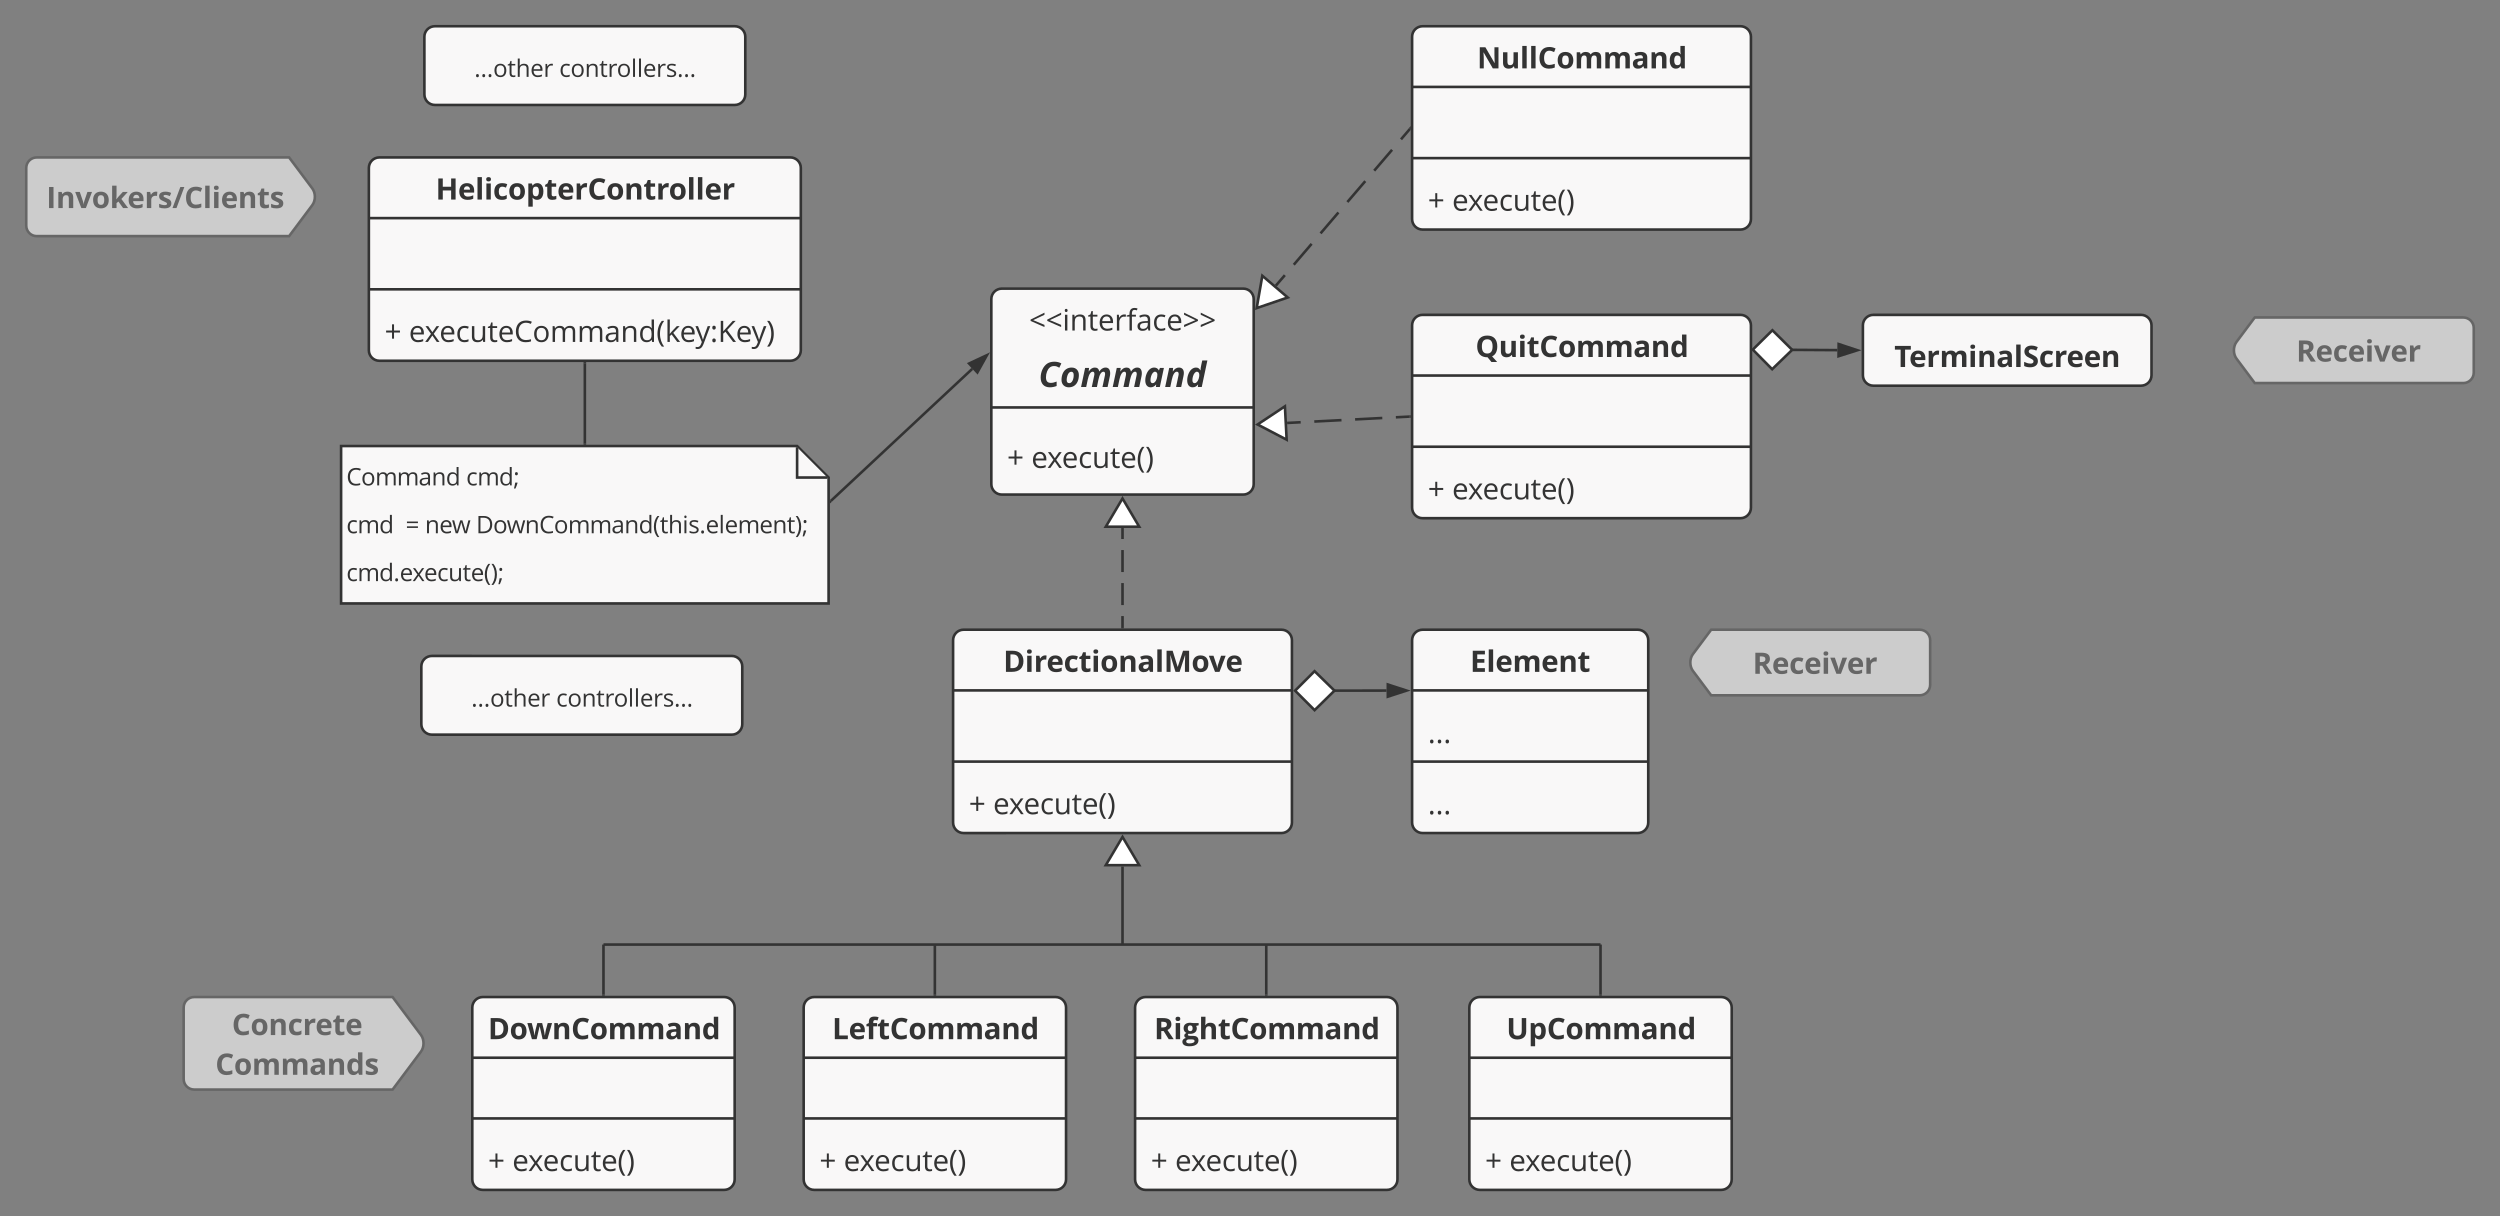 <svg xmlns="http://www.w3.org/2000/svg" xmlns:xlink="http://www.w3.org/1999/xlink" xmlns:lucid="lucid" width="1905.64" height="927"><rect width="100%" height="100%" fill="#808080" stroke="none"/><g transform="translate(20 -180)" lucid:page-tab-id="0_0"><path d="M120 948c0-4.42 3.58-8 8-8h151.25l21.6 28.86c2.64 3.54 2.64 9.27 0 12.8l-21.6 28.87H128c-4.42 0-8-3.6-8-8z" stroke="#666" stroke-width="2" fill="#ccc"/><use xlink:href="#a" transform="matrix(1,0,-0,1,120.001,940) translate(36.75 28.99)"/><use xlink:href="#b" transform="matrix(1,0,-0,1,120.001,940) translate(24.152 59.252)"/><path d="M735.64 408c0-4.42 3.58-8 8-8h184c4.42 0 8 3.58 8 8v141c0 4.42-3.58 8-8 8h-184c-4.42 0-8-3.58-8-8z" stroke="#333" stroke-width="2" fill="#f9f8f8"/><path d="M735.64 490.58h200" stroke="#333" stroke-width="2" fill="none"/><use xlink:href="#c" transform="matrix(1,0,0,1,743.64,408) translate(20.798 23.963)"/><use xlink:href="#d" transform="matrix(1,0,0,1,743.64,408) translate(28.016 66.976)"/><use xlink:href="#e" transform="matrix(1,0,0,1,747.64,498.578) translate(0 38.121)"/><use xlink:href="#f" transform="matrix(1,0,0,1,747.64,498.578) translate(18.479 38.121)"/><path d="M706.5 668c0-4.42 3.58-8 8-8h242.28c4.42 0 8 3.58 8 8v139c0 4.42-3.58 8-8 8H714.5c-4.42 0-8-3.58-8-8z" stroke="#333" stroke-width="2" fill="#f9f8f8"/><path d="M706.5 706.26h258.28M706.5 760.53h258.28" stroke="#333" stroke-width="2" fill="none"/><use xlink:href="#g" transform="matrix(1,0,0,1,714.498,668) translate(30.267 24.121)"/><use xlink:href="#e" transform="matrix(1,0,0,1,718.498,768.525) translate(0 32.121)"/><use xlink:href="#f" transform="matrix(1,0,0,1,718.498,768.525) translate(18.479 32.121)"/><path d="M835.64 658v-8.4m0-8.38v-16.78m0-8.4v-16.78m0-8.4v-8.38" stroke="#333" stroke-width="2" fill="none"/><path d="M836.64 659h-2v-1.03h2z" fill="#333"/><path d="M835.64 559.96l12.73 21.52H822.9z" stroke="#333" stroke-width="2" fill="#fff"/><path d="M835.64 899v-58.52M835.64 898.97V900" stroke="#333" stroke-width="2" fill="none"/><path d="M835.64 817.96l12.73 21.52H822.9z" stroke="#333" stroke-width="2" fill="#fff"/><path d="M441 900h758M441.03 900H440M1198.97 900h1.03" stroke="#333" stroke-width="2" fill="none"/><path d="M1100 948c0-4.42 3.58-8 8-8h184c4.42 0 8 3.58 8 8v131c0 4.42-3.58 8-8 8h-184c-4.42 0-8-3.58-8-8z" stroke="#333" stroke-width="2" fill="#f9f8f8"/><path d="M1100 986.26h200m-200 46.27h200" stroke="#333" stroke-width="2" fill="none"/><use xlink:href="#h" transform="matrix(1,0,0,1,1107.997,948) translate(20.245 24.121)"/><use xlink:href="#e" transform="matrix(1,0,0,1,1111.997,1040.525) translate(0 32.121)"/><use xlink:href="#f" transform="matrix(1,0,0,1,1111.997,1040.525) translate(18.479 32.121)"/><path d="M340 948c0-4.42 3.58-8 8-8h184c4.42 0 8 3.58 8 8v131c0 4.42-3.58 8-8 8H348c-4.42 0-8-3.58-8-8z" stroke="#333" stroke-width="2" fill="#f9f8f8"/><path d="M340 986.26h200m-200 46.27h200" stroke="#333" stroke-width="2" fill="none"/><use xlink:href="#i" transform="matrix(1,0,0,1,348,948) translate(3.98 24.121)"/><use xlink:href="#e" transform="matrix(1,0,0,1,352,1040.525) translate(0 32.121)"/><use xlink:href="#f" transform="matrix(1,0,0,1,352,1040.525) translate(18.479 32.121)"/><path d="M845.22 948c0-4.42 3.58-8 8-8h184c4.42 0 8 3.58 8 8v131c0 4.42-3.58 8-8 8h-184c-4.42 0-8-3.58-8-8z" stroke="#333" stroke-width="2" fill="#f9f8f8"/><path d="M845.22 986.26h200m-200 46.27h200" stroke="#333" stroke-width="2" fill="none"/><use xlink:href="#j" transform="matrix(1,0,0,1,853.215,948) translate(6.546 24.121)"/><use xlink:href="#e" transform="matrix(1,0,0,1,857.215,1040.525) translate(0 32.121)"/><use xlink:href="#f" transform="matrix(1,0,0,1,857.215,1040.525) translate(18.479 32.121)"/><path d="M592.6 948c0-4.42 3.6-8 8-8h184c4.43 0 8 3.58 8 8v131c0 4.42-3.57 8-8 8h-184c-4.4 0-8-3.58-8-8z" stroke="#333" stroke-width="2" fill="#f9f8f8"/><path d="M592.6 986.26h200m-200 46.27h200" stroke="#333" stroke-width="2" fill="none"/><use xlink:href="#k" transform="matrix(1,0,0,1,600.608,948) translate(13.708 24.121)"/><use xlink:href="#e" transform="matrix(1,0,0,1,604.608,1040.525) translate(0 32.121)"/><use xlink:href="#f" transform="matrix(1,0,0,1,604.608,1040.525) translate(18.479 32.121)"/><path d="M440 901v37M440 901.03V900" stroke="#333" stroke-width="2" fill="none"/><path d="M441 939h-2v-1.03h2z" fill="#333"/><path d="M1200 901v37M1200 901.03V900" stroke="#333" stroke-width="2" fill="none"/><path d="M1201 937.97V939h-2v-1.03z" fill="#333"/><path d="M692.6 938v-37" stroke="#333" stroke-width="2" fill="none"/><path d="M693.6 939h-2v-1.03h2z" fill="#333"/><path d="M692.6 901.03V900M945.22 938v-37" stroke="#333" stroke-width="2" fill="none"/><path d="M946.22 937.97V939h-2v-1.03z" fill="#333"/><path d="M945.22 901.03V900M996.53 706.45l40.34-.05" stroke="#333" stroke-width="2" fill="none"/><path d="M967.2 706.48l14.83-14.86 15.17 14.83-15.14 14.87z" stroke="#333" stroke-width="2" fill="#fff"/><path d="M1052.14 706.4l-14.26 4.64v-9.27z" stroke="#333" stroke-width="2" fill="#333"/><path d="M1056.38 668c0-4.42 3.58-8 8-8h164c4.4 0 8 3.58 8 8v139c0 4.42-3.6 8-8 8h-164c-4.42 0-8-3.58-8-8z" stroke="#333" stroke-width="2" fill="#f9f8f8"/><path d="M1056.38 706.26h180m-180 54.27h180" stroke="#333" stroke-width="2" fill="none"/><use xlink:href="#l" transform="matrix(1,0,0,1,1064.376,668) translate(36.221 24.121)"/><use xlink:href="#m" transform="matrix(1,0,0,1,1068.376,714.263) translate(0 32.121)"/><use xlink:href="#n" transform="matrix(1,0,0,1,1068.376,768.525) translate(0 32.121)"/><path d="M1451.28 702c0 4.42-3.58 8-8 8h-158.93l-13.92-18.6c-2.64-3.53-2.64-9.27 0-12.8l13.92-18.6h158.93c4.42 0 8 3.58 8 8z" stroke="#666" stroke-width="2" fill="#ccc"/><use xlink:href="#o" transform="matrix(1,-2.4492935982947064e-16,2.4492935982947064e-16,1,1274.995,660) translate(41.001 33.621)"/><path d="M261.16 308c0-4.42 3.6-8 8-8h313.27c4.42 0 8 3.58 8 8v139c0 4.42-3.58 8-8 8H269.16c-4.4 0-8-3.58-8-8z" stroke="#333" stroke-width="2" fill="#f9f8f8"/><path d="M261.16 346.26h329.27m-329.27 54.27h329.27" stroke="#333" stroke-width="2" fill="none"/><use xlink:href="#p" transform="matrix(1,0,0,1,269.164,308) translate(42.916 24.121)"/><use xlink:href="#q" transform="matrix(1,0,0,1,273.164,408.525) translate(0 32.121)"/><use xlink:href="#r" transform="matrix(1,0,0,1,273.164,408.525) translate(18.479 32.121)"/><path d="M0 308c0-4.42 3.58-8 8-8h192.37l17.66 23.6c2.64 3.53 2.64 9.27 0 12.8L200.37 360H8c-4.42 0-8-3.58-8-8z" stroke="#666" stroke-width="2" fill="#ccc"/><use xlink:href="#s" transform="matrix(1,0,0,1,0,300) translate(15.353 38.621)"/><path d="M240 520h347.6l24 24v96H240z" stroke="#333" stroke-width="2" fill="#f9f8f8"/><path d="M587.6 520.95V544h23.04" stroke="#333" stroke-width="2" fill="#f9f8f8"/><use xlink:href="#t" transform="matrix(1,0,0,1,244,524) translate(0 26.002)"/><use xlink:href="#u" transform="matrix(1,0,0,1,244,524) translate(91.337 26.002)"/><use xlink:href="#v" transform="matrix(1,0,0,1,244,524) translate(0 62.475)"/><use xlink:href="#w" transform="matrix(1,0,0,1,244,524) translate(45.13 62.475)"/><use xlink:href="#x" transform="matrix(1,0,0,1,244,524) translate(59.913 62.475)"/><use xlink:href="#y" transform="matrix(1,0,0,1,244,524) translate(98.889 62.475)"/><use xlink:href="#z" transform="matrix(1,0,0,1,244,524) translate(0 98.948)"/><path d="M425.8 457v61" stroke="#333" stroke-width="2" fill="none"/><path d="M426.8 457.03h-2V456h2zM426.8 519h-2v-1.03h2z" fill="#333"/><path d="M613.32 561.82l107.8-100.66" stroke="#333" stroke-width="2" fill="none"/><path d="M614.02 562.53l-1.43 1.34v-2.74l.06-.06z" fill="#333"/><path d="M732.28 450.74L725 463.86l-6.3-6.77z" stroke="#333" stroke-width="2" fill="#333"/><path d="M303.48 208c0-4.42 3.58-8 8-8H540.1c4.43 0 8 3.58 8 8v44c0 4.42-3.57 8-8 8H311.5c-4.42 0-8-3.58-8-8z" stroke="#333" stroke-width="2" fill="#f9f8f8"/><use xlink:href="#A" transform="matrix(1,0,0,1,308.48,205) translate(33.011 33.614)"/><use xlink:href="#B" transform="matrix(1,0,0,1,308.48,205) translate(97.777 33.614)"/><path d="M301.16 688c0-4.42 3.6-8 8-8H537.8c4.4 0 8 3.58 8 8v44c0 4.42-3.6 8-8 8H309.16c-4.4 0-8-3.58-8-8z" stroke="#333" stroke-width="2" fill="#f9f8f8"/><use xlink:href="#A" transform="matrix(1,0,0,1,306.164,685) translate(33.011 33.614)"/><use xlink:href="#B" transform="matrix(1,0,0,1,306.164,685) translate(97.777 33.614)"/><path d="M1054.73 278.26l-6.82 7.96m-6.8 7.97l-13.62 15.92m-6.8 7.96L1007.04 334m-6.82 7.97L986.6 357.9m-6.8 7.97l-13.62 15.92m-6.8 7.96l-6.83 7.96" stroke="#333" stroke-width="2" fill="none"/><path d="M1055.38 278.85l-1.43-1.22 1.43-1.67z" fill="#333"/><path d="M937.92 414.84l4.3-24.63 19.36 16.55z" stroke="#333" stroke-width="2" fill="#fff"/><path d="M1054.38 497.55l-10.37.54m-10.35.53l-20.73 1.08m-10.37.55l-20.73 1.07m-10.36.54l-10.37.54" stroke="#333" stroke-width="2" fill="none"/><path d="M1055.38 498.5l-.98.05-.1-2 1.08-.05z" fill="#333"/><path d="M938.6 503.57l20.83-13.83 1.32 25.42z" stroke="#333" stroke-width="2" fill="#fff"/><path d="M1056.38 208c0-4.42 3.58-8 8-8h242.28c4.42 0 8 3.58 8 8v139c0 4.42-3.58 8-8 8h-242.28c-4.42 0-8-3.58-8-8z" stroke="#333" stroke-width="2" fill="#f9f8f8"/><path d="M1056.38 246.26h258.28m-258.28 54.27h258.28" stroke="#333" stroke-width="2" fill="none"/><g><use xlink:href="#C" transform="matrix(1,0,0,1,1064.376,208) translate(41.558 24.121)"/></g><g><use xlink:href="#q" transform="matrix(1,0,0,1,1068.376,308.525) translate(0 32.121)"/><use xlink:href="#D" transform="matrix(1,0,0,1,1068.376,308.525) translate(18.479 32.121)"/></g><path d="M1056.38 428c0-4.42 3.58-8 8-8h242.28c4.42 0 8 3.58 8 8v139c0 4.42-3.58 8-8 8h-242.28c-4.42 0-8-3.58-8-8z" stroke="#333" stroke-width="2" fill="#f9f8f8"/><path d="M1056.38 466.26h258.28m-258.28 54.27h258.28" stroke="#333" stroke-width="2" fill="none"/><g><use xlink:href="#E" transform="matrix(1,0,0,1,1064.376,428) translate(40.315 24.121)"/></g><g><use xlink:href="#q" transform="matrix(1,0,0,1,1068.376,528.525) translate(0 32.121)"/><use xlink:href="#D" transform="matrix(1,0,0,1,1068.376,528.525) translate(18.479 32.121)"/></g><path d="M1345.4 446.67l35.1.22" stroke="#333" stroke-width="2" fill="none"/><path d="M1316.08 446.5l14.94-14.76 15.06 14.94-15.25 14.75z" stroke="#333" stroke-width="2" fill="#fff"/><path d="M1395.76 446.98l-14.3 4.55.07-9.27z" stroke="#333" stroke-width="2" fill="#333"/><g><path d="M1865.64 464c0 4.42-3.58 8-8 8H1698.7l-13.9-18.6c-2.65-3.53-2.65-9.27 0-12.8l13.9-18.6h158.94c4.42 0 8 3.58 8 8z" stroke="#666" stroke-width="2" fill="#ccc"/></g><g><use xlink:href="#o" transform="matrix(1,-2.4492935982947064e-16,2.4492935982947064e-16,1,1689.355,422) translate(41.001 33.621)"/></g><path d="M1400 428c0-4.42 3.58-8 8-8h204c4.42 0 8 3.58 8 8v38c0 4.42-3.58 8-8 8h-204c-4.42 0-8-3.58-8-8z" stroke="#333" stroke-width="2" fill="#f9f8f8"/><g><use xlink:href="#F" transform="matrix(1,0,0,1,1408,428) translate(15.938 31.752)"/></g><defs><path fill="#666" d="M1133-1128c-95-42-202-97-328-97-258 0-367 218-367 498 0 326 122 489 367 489 103 0 227-26 373-77v260C1058-5 924 20 776 20c-443 0-662-290-657-749 5-455 236-754 686-754 142 0 285 34 428 103" id="G"/><path fill="#666" d="M633-893c-183 0-230 133-230 332s48 336 232 336c183 0 229-137 229-336s-47-332-231-332zm4-246c347 5 535 225 539 578S978 25 631 20C283 15 96-208 92-561c-4-355 196-583 545-578" id="H"/><path fill="#666" d="M795-1139c261-1 398 148 397 410V0H887v-653c-1-148-42-242-180-242-202 0-242 139-242 369V0H160v-1118h233l41 143h17c62-102 185-163 344-164" id="I"/><path fill="#666" d="M954-63C853 0 774 20 614 20 266 20 92-171 92-553c0-369 188-586 549-586 129 0 245 25 348 76l-90 236c-84-31-156-66-258-66-159 0-238 113-238 338 0 219 79 328 238 328 137 0 223-38 313-97v261" id="J"/><path fill="#666" d="M451-930c71-134 228-244 436-200l-23 286c-220-45-399 61-399 275V0H160v-1118h231l45 188h15" id="K"/><path fill="#666" d="M836-686c0-141-77-236-213-236-140 0-206 98-215 236h428zm223 627C946-4 838 19 666 20 308 22 92-191 92-551c0-356 187-588 529-588 314 0 504 195 501 508v148H401c5 169 104 277 279 276 158-2 261-33 379-88v236" id="L"/><path fill="#666" d="M498-350c-2 85 52 126 133 127 53 0 117-12 192-35v227C747 3 654 20 543 20c-247 0-350-124-350-370v-539H47v-129l168-102 88-236h195v238h313v229H498v539" id="M"/><g id="a"><use transform="matrix(0.011,0,0,0.011,0,0)" xlink:href="#G"/><use transform="matrix(0.011,0,0,0.011,14.16,0)" xlink:href="#H"/><use transform="matrix(0.011,0,0,0.011,27.919,0)" xlink:href="#I"/><use transform="matrix(0.011,0,0,0.011,42.524,0)" xlink:href="#J"/><use transform="matrix(0.011,0,0,0.011,53.95,0)" xlink:href="#K"/><use transform="matrix(0.011,0,0,0.011,63.596,0)" xlink:href="#L"/><use transform="matrix(0.011,0,0,0.011,76.725,0)" xlink:href="#M"/><use transform="matrix(0.011,0,0,0.011,86.372,0)" xlink:href="#L"/></g><path fill="#666" d="M1384-895c-176 0-222 133-223 334V0H856v-653c-1-144-37-242-168-242-78 0-135 29-170 86s-53 152-53 283V0H160v-1118h233l41 143h17c56-98 174-164 325-164 167 0 281 55 340 164h27c55-99 179-165 330-164 265 2 385 133 385 410V0h-306v-653c-1-144-37-242-168-242" id="N"/><path fill="#666" d="M618-1141c286 0 465 117 465 396V0H870l-59-152h-8C704-33 632 18 432 20 216 22 86-113 86-334c0-119 44-202 124-262 109-82 356-99 570-100 11-142-39-219-174-219-89 0-194 27-315 81l-101-206c129-67 271-101 428-101zm-71 938c137 0 235-88 233-223v-92c-190 3-382 4-381 186 0 86 49 129 148 129" id="O"/><path fill="#666" d="M92-557c0-327 132-582 430-582 141 0 248 55 322 164h10c-38-188-18-371-23-581h306V0H903l-59-145h-13C762-35 656 20 514 20 222 20 92-237 92-557zm309 4c0 190 54 330 220 330 191 0 231-123 231-332 0-214-44-336-236-336-161 0-215 151-215 338" id="P"/><path fill="#666" d="M836-831c-99-39-182-77-306-82-139-6-173 83-92 144 51 39 327 139 383 188 71 62 119 126 119 249C940-74 747 21 463 20 305 20 202 0 94-45v-252c93 45 253 94 379 94 111 0 166-32 166-96 0-68-41-76-98-109-79-46-276-119-333-167-74-61-116-125-116-252 0-368 555-367 836-224" id="Q"/><g id="b"><use transform="matrix(0.011,0,0,0.011,0,0)" xlink:href="#G"/><use transform="matrix(0.011,0,0,0.011,14.16,0)" xlink:href="#H"/><use transform="matrix(0.011,0,0,0.011,27.919,0)" xlink:href="#N"/><use transform="matrix(0.011,0,0,0.011,49.74,0)" xlink:href="#N"/><use transform="matrix(0.011,0,0,0.011,71.56,0)" xlink:href="#O"/><use transform="matrix(0.011,0,0,0.011,84.983,0)" xlink:href="#I"/><use transform="matrix(0.011,0,0,0.011,99.588,0)" xlink:href="#P"/><use transform="matrix(0.011,0,0,0.011,113.65,0)" xlink:href="#Q"/></g><path fill="#333" d="M1065-242L104-664v-98l961-479v149L283-721l782 328v151" id="R"/><path fill="#333" d="M342 0H176v-1096h166V0zm-82-1282c-61 0-98-43-98-111 0-69 36-110 98-110 59 0 98 43 98 110s-39 111-98 111" id="S"/><path fill="#333" d="M694-1116c270 0 399 125 398 401V0H926v-709c-1-177-76-266-252-266-250 0-332 133-332 400V0H176v-1096h135l27 150h8c62-101 190-170 348-170" id="T"/><path fill="#333" d="M354-322c-2 123 60 204 176 205 51 1 114-10 150-20v127C647 7 557 20 506 20 294 20 188-92 188-315v-652H31v-80l157-69 70-234h96v254h318v129H354v645" id="U"/><path fill="#333" d="M995-51C878-2 799 19 639 20c-329 2-524-221-524-559 0-326 172-577 481-577 278 0 451 210 446 493v105H287c4 242 121 392 358 393 118 0 235-25 350-74v148zM864-653c2-195-85-324-270-324-190 0-288 139-303 324h573" id="V"/><path fill="#333" d="M340-893c80-153 237-262 467-211l-23 154c-45-10-85-15-120-15-184-3-322 182-322 377V0H176v-1096h137l19 203h8" id="W"/><path fill="#333" d="M575-1430c-169 0-190 146-184 334h279v129H391V0H225v-967H29v-75l196-60c-15-299 97-465 353-465 58 0 126 12 204 35l-43 133c-64-21-119-31-164-31" id="X"/><path fill="#333" d="M588-1114c260 0 384 106 385 366V0H850l-33-156h-8C708-34 639 17 442 20 231 23 94-94 94-303c0-221 177-337 531-348l186-6c11-203-40-320-233-320-91 0-195 28-310 84l-51-127c97-53 229-94 371-94zM268-301c-1 123 81 184 207 184 203 0 334-120 332-323v-99c-257 14-539-7-539 238" id="Y"/><path fill="#333" d="M287-543c-1 247 91 418 323 418 91 0 185-20 281-59v147C818 1 725 20 614 20c-329 0-499-221-499-561 0-349 172-575 510-575 96 0 221 26 282 57l-51 141c-61-25-157-50-235-51-223 0-334 142-334 426" id="Z"/><path fill="#333" d="M104-393l783-326-783-373v-149l961 479v98L104-242v-151" id="aa"/><g id="c"><use transform="matrix(0.011,0,0,0.011,0,0)" xlink:href="#R"/><use transform="matrix(0.011,0,0,0.011,12.706,0)" xlink:href="#R"/><use transform="matrix(0.011,0,0,0.011,25.412,0)" xlink:href="#S"/><use transform="matrix(0.011,0,0,0.011,31.033,0)" xlink:href="#T"/><use transform="matrix(0.011,0,0,0.011,44.672,0)" xlink:href="#U"/><use transform="matrix(0.011,0,0,0.011,52.517,0)" xlink:href="#V"/><use transform="matrix(0.011,0,0,0.011,64.985,0)" xlink:href="#W"/><use transform="matrix(0.011,0,0,0.011,74.056,0)" xlink:href="#X"/><use transform="matrix(0.011,0,0,0.011,81.586,0)" xlink:href="#Y"/><use transform="matrix(0.011,0,0,0.011,93.945,0)" xlink:href="#Z"/><use transform="matrix(0.011,0,0,0.011,104.525,0)" xlink:href="#V"/><use transform="matrix(0.011,0,0,0.011,116.992,0)" xlink:href="#aa"/><use transform="matrix(0.011,0,0,0.011,129.698,0)" xlink:href="#aa"/></g><path fill="#333" d="M1217-1130c-117-62-172-97-312-97-215 0-336 143-407 319-43 105-64 218-64 339 1 215 78 328 287 329 97 0 210-26 338-77v260C926-6 793 20 659 20c-345 1-536-220-536-573 0-355 166-672 382-817 223-150 607-147 830-10" id="ab"/><path fill="#333" d="M805-696c0-131-48-197-143-197-50 0-94 21-134 61-78 78-135 263-135 422 0 123 50 185 150 185 127 0 193-116 229-233 22-73 33-152 33-238zm-121-443c263 0 424 175 424 443 0 284-101 512-274 626-89 59-194 90-316 90C262 20 90-154 90-410c0-288 103-522 278-638 90-60 195-91 316-91" id="ac"/><path fill="#333" d="M1470-1139c255-9 308 252 256 502L1593 0h-301l138-653c29-101 29-242-82-242-61 0-116 37-166 112-119 179-154 531-215 783H666l137-653c29-101 29-242-82-242-61 0-117 38-167 114C435-599 401-252 338 0H37l237-1118h230l-21 207h6c97-152 216-228 355-228 146 0 233 76 262 228h6c76-122 186-222 358-228" id="ad"/><path fill="#333" d="M608-1139c139 1 230 65 277 164h8l57-143h232L944 0H715l14-145h-4C636-35 529 20 406 20 192 20 90-154 90-385c0-266 113-534 261-655 79-65 164-99 257-99zM395-399c-1 104 35 176 129 176 46 0 90-22 133-67 87-92 142-257 142-441 0-88-54-165-140-164-45 0-87 25-129 72-76 86-135 265-135 424" id="ae"/><path fill="#333" d="M844-1139c190 0 291 125 289 322 0 49-8 109-23 180L977 0H676l137-653c30-107 28-242-92-242-61 0-117 38-167 114C435-599 401-252 338 0H37l237-1118h230l-21 207h6c97-152 216-228 355-228" id="af"/><path fill="#333" d="M725-145C643-47 561 20 406 20 192 20 90-155 90-387c0-265 113-532 260-653 79-65 164-99 258-99 139 0 192 63 254 164h8c11-222 67-386 103-581h301L944 0H715l14-145h-4zm36-329c47-141 85-417-102-421-45 0-87 25-129 72-76 86-135 265-135 424 0 117 46 176 137 176 44 0 86-23 128-69s76-106 101-182" id="ag"/><g id="d"><use transform="matrix(0.013,0,0,0.013,0,0)" xlink:href="#ab"/><use transform="matrix(0.013,0,0,0.013,16.315,0)" xlink:href="#ac"/><use transform="matrix(0.013,0,0,0.013,31.914,0)" xlink:href="#ad"/><use transform="matrix(0.013,0,0,0.013,56.042,0)" xlink:href="#ad"/><use transform="matrix(0.013,0,0,0.013,80.169,0)" xlink:href="#ae"/><use transform="matrix(0.013,0,0,0.013,96.016,0)" xlink:href="#af"/><use transform="matrix(0.013,0,0,0.013,112.122,0)" xlink:href="#ag"/></g><path fill="#333" d="M653-791h412v138H653v426H514v-426H104v-138h410v-428h139v428" id="ah"/><use transform="matrix(0.011,0,0,0.011,0,0)" xlink:href="#ah" id="e"/><path fill="#333" d="M440-561L59-1096h189l289 420 288-420h187L631-561 1032 0H844L537-444 227 0H39" id="ai"/><path fill="#333" d="M563 20c-271 0-399-123-399-399v-717h168v711c1 177 76 266 252 266 250 0 331-135 331-401v-576h166V0H944l-24-147h-9C848-44 724 20 563 20" id="aj"/><path fill="#333" d="M383 324C201 116 82-188 82-561c0-378 120-688 301-901h162c-172 227-289 529-289 899 0 361 122 665 287 887H383" id="ak"/><path fill="#333" d="M223-1462c182 213 301 524 301 901 0 373-119 679-301 885H63c166-222 287-526 287-887 0-369-117-672-289-899h162" id="al"/><g id="f"><use transform="matrix(0.011,0,0,0.011,0,0)" xlink:href="#V"/><use transform="matrix(0.011,0,0,0.011,12.023,0)" xlink:href="#ai"/><use transform="matrix(0.011,0,0,0.011,23.22,0)" xlink:href="#V"/><use transform="matrix(0.011,0,0,0.011,35.688,0)" xlink:href="#Z"/><use transform="matrix(0.011,0,0,0.011,46.267,0)" xlink:href="#aj"/><use transform="matrix(0.011,0,0,0.011,59.907,0)" xlink:href="#U"/><use transform="matrix(0.011,0,0,0.011,67.752,0)" xlink:href="#V"/><use transform="matrix(0.011,0,0,0.011,80.219,0)" xlink:href="#ak"/><use transform="matrix(0.011,0,0,0.011,86.795,0)" xlink:href="#al"/></g><path fill="#333" d="M643-1462c464-5 754 260 754 717 0 491-297 749-799 745H184v-1462h459zm432 725c0-314-139-471-416-471H494v952h133c299 0 448-160 448-481" id="am"/><path fill="#333" d="M479-1407c-1 99-61 150-166 150-111 0-166-50-166-150 0-99 55-149 166-149s166 50 166 149zM465 0H160v-1118h305V0" id="an"/><path fill="#333" d="M451-930c71-134 228-244 436-200l-23 286c-220-45-399 61-399 275V0H160v-1118h231l45 188h15" id="ao"/><path fill="#333" d="M836-686c0-141-77-236-213-236-140 0-206 98-215 236h428zm223 627C946-4 838 19 666 20 308 22 92-191 92-551c0-356 187-588 529-588 314 0 504 195 501 508v148H401c5 169 104 277 279 276 158-2 261-33 379-88v236" id="ap"/><path fill="#333" d="M954-63C853 0 774 20 614 20 266 20 92-171 92-553c0-369 188-586 549-586 129 0 245 25 348 76l-90 236c-84-31-156-66-258-66-159 0-238 113-238 338 0 219 79 328 238 328 137 0 223-38 313-97v261" id="aq"/><path fill="#333" d="M498-350c-2 85 52 126 133 127 53 0 117-12 192-35v227C747 3 654 20 543 20c-247 0-350-124-350-370v-539H47v-129l168-102 88-236h195v238h313v229H498v539" id="ar"/><path fill="#333" d="M633-893c-183 0-230 133-230 332s48 336 232 336c183 0 229-137 229-336s-47-332-231-332zm4-246c347 5 535 225 539 578S978 25 631 20C283 15 96-208 92-561c-4-355 196-583 545-578" id="as"/><path fill="#333" d="M795-1139c261-1 398 148 397 410V0H887v-653c-1-148-42-242-180-242-202 0-242 139-242 369V0H160v-1118h233l41 143h17c62-102 185-163 344-164" id="at"/><path fill="#333" d="M618-1141c286 0 465 117 465 396V0H870l-59-152h-8C704-33 632 18 432 20 216 22 86-113 86-334c0-119 44-202 124-262 109-82 356-99 570-100 11-142-39-219-174-219-89 0-194 27-315 81l-101-206c129-67 271-101 428-101zm-71 938c137 0 235-88 233-223v-92c-190 3-382 4-381 186 0 86 49 129 148 129" id="au"/><path fill="#333" d="M465 0H160v-1556h305V0" id="av"/><path fill="#333" d="M1458 0c3-430-10-709 15-1145h-9L1087 0H803L451-1147h-9c31 483 15 690 19 1147H184v-1462h422L952-344h6l367-1118h422V0h-289" id="aw"/><path fill="#333" d="M426 0L0-1118h319l216 637c24 81 39 157 45 229h6c3-64 15-141 45-229l215-637h319L739 0H426" id="ax"/><g id="g"><use transform="matrix(0.011,0,0,0.011,0,0)" xlink:href="#am"/><use transform="matrix(0.011,0,0,0.011,16.45,0)" xlink:href="#an"/><use transform="matrix(0.011,0,0,0.011,23.231,0)" xlink:href="#ao"/><use transform="matrix(0.011,0,0,0.011,32.878,0)" xlink:href="#ap"/><use transform="matrix(0.011,0,0,0.011,46.007,0)" xlink:href="#aq"/><use transform="matrix(0.011,0,0,0.011,57.433,0)" xlink:href="#ar"/><use transform="matrix(0.011,0,0,0.011,67.079,0)" xlink:href="#an"/><use transform="matrix(0.011,0,0,0.011,73.861,0)" xlink:href="#as"/><use transform="matrix(0.011,0,0,0.011,87.619,0)" xlink:href="#at"/><use transform="matrix(0.011,0,0,0.011,102.224,0)" xlink:href="#au"/><use transform="matrix(0.011,0,0,0.011,115.647,0)" xlink:href="#av"/><use transform="matrix(0.011,0,0,0.011,122.428,0)" xlink:href="#aw"/><use transform="matrix(0.011,0,0,0.011,143.381,0)" xlink:href="#as"/><use transform="matrix(0.011,0,0,0.011,156.695,0)" xlink:href="#ax"/><use transform="matrix(0.011,0,0,0.011,169.336,0)" xlink:href="#ap"/></g><path fill="#333" d="M776-240c213 0 289-110 289-329v-893h309v946c-8 356-241 531-606 536-358 5-595-195-594-540v-942h309v895c2 220 76 327 293 327" id="ay"/><path fill="#333" d="M782-1139c293 0 422 256 422 578 0 230-70 418-202 512-65 46-141 69-228 69-131 0-234-48-309-143h-16c32 222 9 383 16 615H160v-1610h248l43 145h14c71-111 177-166 317-166zm111 574c0-190-40-330-209-330-184 0-221 128-219 332 2 209 40 336 223 336 137 0 205-113 205-338" id="az"/><path fill="#333" d="M1133-1128c-95-42-202-97-328-97-258 0-367 218-367 498 0 326 122 489 367 489 103 0 227-26 373-77v260C1058-5 924 20 776 20c-443 0-662-290-657-749 5-455 236-754 686-754 142 0 285 34 428 103" id="aA"/><path fill="#333" d="M1384-895c-176 0-222 133-223 334V0H856v-653c-1-144-37-242-168-242-78 0-135 29-170 86s-53 152-53 283V0H160v-1118h233l41 143h17c56-98 174-164 325-164 167 0 281 55 340 164h27c55-99 179-165 330-164 265 2 385 133 385 410V0h-306v-653c-1-144-37-242-168-242" id="aB"/><path fill="#333" d="M92-557c0-327 132-582 430-582 141 0 248 55 322 164h10c-38-188-18-371-23-581h306V0H903l-59-145h-13C762-35 656 20 514 20 222 20 92-237 92-557zm309 4c0 190 54 330 220 330 191 0 231-123 231-332 0-214-44-336-236-336-161 0-215 151-215 338" id="aC"/><g id="h"><use transform="matrix(0.011,0,0,0.011,0,0)" xlink:href="#ay"/><use transform="matrix(0.011,0,0,0.011,16.797,0)" xlink:href="#az"/><use transform="matrix(0.011,0,0,0.011,30.859,0)" xlink:href="#aA"/><use transform="matrix(0.011,0,0,0.011,45.02,0)" xlink:href="#as"/><use transform="matrix(0.011,0,0,0.011,58.778,0)" xlink:href="#aB"/><use transform="matrix(0.011,0,0,0.011,80.599,0)" xlink:href="#aB"/><use transform="matrix(0.011,0,0,0.011,102.42,0)" xlink:href="#au"/><use transform="matrix(0.011,0,0,0.011,115.842,0)" xlink:href="#at"/><use transform="matrix(0.011,0,0,0.011,130.447,0)" xlink:href="#aC"/></g><path fill="#333" d="M1079 0c-64-298-133-592-202-885h-7L666 0H338L20-1118h304c74 305 149 505 192 862h6c25-292 125-597 189-862h336c64 284 150 545 182 862h6c7-69 49-308 65-367l134-495h299L1411 0h-332" id="aD"/><g id="i"><use transform="matrix(0.011,0,0,0.011,0,0)" xlink:href="#am"/><use transform="matrix(0.011,0,0,0.011,16.45,0)" xlink:href="#as"/><use transform="matrix(0.011,0,0,0.011,29.763,0)" xlink:href="#aD"/><use transform="matrix(0.011,0,0,0.011,48.785,0)" xlink:href="#at"/><use transform="matrix(0.011,0,0,0.011,63.39,0)" xlink:href="#aA"/><use transform="matrix(0.011,0,0,0.011,77.55,0)" xlink:href="#as"/><use transform="matrix(0.011,0,0,0.011,91.309,0)" xlink:href="#aB"/><use transform="matrix(0.011,0,0,0.011,113.129,0)" xlink:href="#aB"/><use transform="matrix(0.011,0,0,0.011,134.95,0)" xlink:href="#au"/><use transform="matrix(0.011,0,0,0.011,148.372,0)" xlink:href="#at"/><use transform="matrix(0.011,0,0,0.011,162.977,0)" xlink:href="#aC"/></g><path fill="#333" d="M881-1016c0-191-181-195-387-192v395c210 7 387-9 387-203zm313-8c0 197-121 322-272 387 220 329 363 541 430 637h-344L659-561H494V0H184v-1462h426c360 1 584 108 584 438" id="aE"/><path fill="#333" d="M549-1139c43 0 163 15 194 21h390v155l-175 45c32 50 48 106 48 168 2 289-261 415-574 373-89 78-53 146 121 146h190c229-1 375 93 377 311 0 131-55 232-164 304S691 492 487 492c-156 0-275-28-357-82S6 280 6 182C6 26 113-51 254-84c-55-22-119-89-117-162 3-107 68-140 144-190C169-483 89-600 90-756c1-259 185-383 459-383zM467 14c-100-2-199 51-197 144 3 184 368 146 487 90 62-30 93-71 93-123 0-42-19-70-55-87-64-30-222-23-328-24zm82-569c118 0 165-80 166-197 0-135-55-202-166-202-112 0-168 67-168 202 0 117 52 197 168 197" id="aF"/><path fill="#333" d="M791-1139c262-1 402 148 401 410V0H887v-653c0-161-60-242-180-242-201 0-242 142-242 369V0H160v-1556h305c-1 210 6 368-14 581h16c68-109 176-164 324-164" id="aG"/><g id="j"><use transform="matrix(0.011,0,0,0.011,0,0)" xlink:href="#aE"/><use transform="matrix(0.011,0,0,0.011,14.67,0)" xlink:href="#an"/><use transform="matrix(0.011,0,0,0.011,21.452,0)" xlink:href="#aF"/><use transform="matrix(0.011,0,0,0.011,34.006,0)" xlink:href="#aG"/><use transform="matrix(0.011,0,0,0.011,48.611,0)" xlink:href="#ar"/><use transform="matrix(0.011,0,0,0.011,58.257,0)" xlink:href="#aA"/><use transform="matrix(0.011,0,0,0.011,72.418,0)" xlink:href="#as"/><use transform="matrix(0.011,0,0,0.011,86.176,0)" xlink:href="#aB"/><use transform="matrix(0.011,0,0,0.011,107.997,0)" xlink:href="#aB"/><use transform="matrix(0.011,0,0,0.011,129.818,0)" xlink:href="#au"/><use transform="matrix(0.011,0,0,0.011,143.24,0)" xlink:href="#at"/><use transform="matrix(0.011,0,0,0.011,157.845,0)" xlink:href="#aC"/></g><path fill="#333" d="M184 0v-1462h310v1206h593V0H184" id="aH"/><path fill="#333" d="M637-1325c-111 0-131 91-123 207h264v229H514V0H209v-889H41v-147l168-82c-18-311 94-449 395-449 105 0 199 16 281 47l-78 224c-61-19-118-29-170-29" id="aI"/><g id="k"><use transform="matrix(0.011,0,0,0.011,0,0)" xlink:href="#aH"/><use transform="matrix(0.011,0,0,0.011,12.554,0)" xlink:href="#ap"/><use transform="matrix(0.011,0,0,0.011,25.684,0)" xlink:href="#aI"/><use transform="matrix(0.011,0,0,0.011,34.288,0)" xlink:href="#ar"/><use transform="matrix(0.011,0,0,0.011,43.934,0)" xlink:href="#aA"/><use transform="matrix(0.011,0,0,0.011,58.095,0)" xlink:href="#as"/><use transform="matrix(0.011,0,0,0.011,71.853,0)" xlink:href="#aB"/><use transform="matrix(0.011,0,0,0.011,93.674,0)" xlink:href="#aB"/><use transform="matrix(0.011,0,0,0.011,115.495,0)" xlink:href="#au"/><use transform="matrix(0.011,0,0,0.011,128.917,0)" xlink:href="#at"/><use transform="matrix(0.011,0,0,0.011,143.522,0)" xlink:href="#aC"/></g><path fill="#333" d="M1026 0H184v-1462h842v254H494v321h495v254H494v377h532V0" id="aJ"/><g id="l"><use transform="matrix(0.011,0,0,0.011,0,0)" xlink:href="#aJ"/><use transform="matrix(0.011,0,0,0.011,12.446,0)" xlink:href="#av"/><use transform="matrix(0.011,0,0,0.011,19.227,0)" xlink:href="#ap"/><use transform="matrix(0.011,0,0,0.011,32.357,0)" xlink:href="#aB"/><use transform="matrix(0.011,0,0,0.011,54.178,0)" xlink:href="#ap"/><use transform="matrix(0.011,0,0,0.011,67.307,0)" xlink:href="#at"/><use transform="matrix(0.011,0,0,0.011,81.912,0)" xlink:href="#ar"/></g><path fill="#333" d="M270 29c-76 0-118-48-118-135 0-84 38-135 118-136 81 0 123 51 123 136 0 82-44 135-123 135" id="aK"/><g id="m"><use transform="matrix(0.011,0,0,0.011,0,0)" xlink:href="#aK"/><use transform="matrix(0.011,0,0,0.011,5.914,0)" xlink:href="#aK"/><use transform="matrix(0.011,0,0,0.011,11.827,0)" xlink:href="#aK"/></g><g id="n"><use transform="matrix(0.011,0,0,0.011,0,0)" xlink:href="#aK"/><use transform="matrix(0.011,0,0,0.011,5.914,0)" xlink:href="#aK"/><use transform="matrix(0.011,0,0,0.011,11.827,0)" xlink:href="#aK"/></g><path fill="#666" d="M881-1016c0-191-181-195-387-192v395c210 7 387-9 387-203zm313-8c0 197-121 322-272 387 220 329 363 541 430 637h-344L659-561H494V0H184v-1462h426c360 1 584 108 584 438" id="aL"/><path fill="#666" d="M479-1407c-1 99-61 150-166 150-111 0-166-50-166-150 0-99 55-149 166-149s166 50 166 149zM465 0H160v-1118h305V0" id="aM"/><path fill="#666" d="M426 0L0-1118h319l216 637c24 81 39 157 45 229h6c3-64 15-141 45-229l215-637h319L739 0H426" id="aN"/><g id="o"><use transform="matrix(0.011,0,0,0.011,0,0)" xlink:href="#aL"/><use transform="matrix(0.011,0,0,0.011,14.67,0)" xlink:href="#L"/><use transform="matrix(0.011,0,0,0.011,27.799,0)" xlink:href="#J"/><use transform="matrix(0.011,0,0,0.011,39.225,0)" xlink:href="#L"/><use transform="matrix(0.011,0,0,0.011,52.355,0)" xlink:href="#aM"/><use transform="matrix(0.011,0,0,0.011,59.136,0)" xlink:href="#aN"/><use transform="matrix(0.011,0,0,0.011,71.777,0)" xlink:href="#L"/><use transform="matrix(0.011,0,0,0.011,84.907,0)" xlink:href="#K"/></g><path fill="#333" d="M1382 0h-309v-631H494V0H184v-1462h310v573h579v-573h309V0" id="aO"/><g id="p"><use transform="matrix(0.011,0,0,0.011,0,0)" xlink:href="#aO"/><use transform="matrix(0.011,0,0,0.011,17.003,0)" xlink:href="#ap"/><use transform="matrix(0.011,0,0,0.011,30.132,0)" xlink:href="#av"/><use transform="matrix(0.011,0,0,0.011,36.914,0)" xlink:href="#an"/><use transform="matrix(0.011,0,0,0.011,43.696,0)" xlink:href="#aq"/><use transform="matrix(0.011,0,0,0.011,55.122,0)" xlink:href="#as"/><use transform="matrix(0.011,0,0,0.011,68.88,0)" xlink:href="#az"/><use transform="matrix(0.011,0,0,0.011,82.943,0)" xlink:href="#ar"/><use transform="matrix(0.011,0,0,0.011,92.589,0)" xlink:href="#ap"/><use transform="matrix(0.011,0,0,0.011,105.718,0)" xlink:href="#ao"/><use transform="matrix(0.011,0,0,0.011,115.809,0)" xlink:href="#aA"/><use transform="matrix(0.011,0,0,0.011,129.97,0)" xlink:href="#as"/><use transform="matrix(0.011,0,0,0.011,143.728,0)" xlink:href="#at"/><use transform="matrix(0.011,0,0,0.011,158.333,0)" xlink:href="#ar"/><use transform="matrix(0.011,0,0,0.011,167.98,0)" xlink:href="#ao"/><use transform="matrix(0.011,0,0,0.011,177.626,0)" xlink:href="#as"/><use transform="matrix(0.011,0,0,0.011,191.385,0)" xlink:href="#av"/><use transform="matrix(0.011,0,0,0.011,198.166,0)" xlink:href="#av"/><use transform="matrix(0.011,0,0,0.011,204.948,0)" xlink:href="#ap"/><use transform="matrix(0.011,0,0,0.011,218.077,0)" xlink:href="#ao"/></g><use transform="matrix(0.011,0,0,0.011,0,0)" xlink:href="#ah" id="q"/><path fill="#333" d="M125-733c6-459 248-750 704-750 153 0 287 28 402 84l-72 146c-111-52-221-78-332-78-334-1-520 251-520 600 0 361 171 600 518 600 102 0 218-18 349-55v149C1073 1 948 20 799 20c-445 1-680-294-674-753" id="aP"/><path fill="#333" d="M621-1116c316 0 501 239 501 567 0 339-180 575-508 569S119-212 115-549c-4-339 178-567 506-567zm-5 141c-239 0-329 168-329 426 0 255 93 430 331 430s332-174 332-430-95-426-334-426" id="aQ"/><path fill="#333" d="M1368-1116c259 2 372 131 371 401V0h-166v-713c0-168-66-262-230-262-221 0-303 131-303 363V0H874v-713c-1-169-66-262-231-262-235 0-301 142-301 400V0H176v-1096h135l27 150h8c56-99 174-170 324-170 171 0 283 62 336 186h8c60-108 189-187 354-186" id="aR"/><path fill="#333" d="M115-545c0-330 146-571 454-571 149 0 263 54 342 162h13c-20-185-8-401-11-602h166V0H944l-22-147h-9C836-36 722 20 569 20c-309 0-454-234-454-565zm172 2c0 249 78 424 303 424 257 0 327-150 323-426-4-282-68-432-325-432-220 0-301 191-301 434" id="aS"/><path fill="#333" d="M340-561c134-179 332-366 485-535h197L578-629 1053 0H852L465-518 340-410V0H176v-1556h164c-4 336 9 669-8 995h8" id="aT"/><path fill="#333" d="M526-162c88-293 120-356 326-934h178L559 152c-47 123-102 209-163 262-93 80-237 94-380 61V342c184 39 305-9 367-180L444 6 2-1096h178c103 283 263 645 338 934h8" id="aU"/><path fill="#333" d="M270 29c-76 0-118-48-118-135 0-84 38-135 118-136 81 0 123 51 123 136 0 82-44 135-123 135zm0-883c-76 0-118-48-118-135 0-90 39-135 118-135 82 0 123 45 123 135 0 82-44 135-123 135" id="aV"/><path fill="#333" d="M1257 0h-200L524-709 371-573V0H201v-1462h170v725l663-725h201L647-827" id="aW"/><g id="r"><use transform="matrix(0.011,0,0,0.011,0,0)" xlink:href="#V"/><use transform="matrix(0.011,0,0,0.011,12.023,0)" xlink:href="#ai"/><use transform="matrix(0.011,0,0,0.011,23.22,0)" xlink:href="#V"/><use transform="matrix(0.011,0,0,0.011,35.688,0)" xlink:href="#Z"/><use transform="matrix(0.011,0,0,0.011,46.267,0)" xlink:href="#aj"/><use transform="matrix(0.011,0,0,0.011,59.907,0)" xlink:href="#U"/><use transform="matrix(0.011,0,0,0.011,67.752,0)" xlink:href="#V"/><use transform="matrix(0.011,0,0,0.011,80.219,0)" xlink:href="#aP"/><use transform="matrix(0.011,0,0,0.011,94.238,0)" xlink:href="#aQ"/><use transform="matrix(0.011,0,0,0.011,107.661,0)" xlink:href="#aR"/><use transform="matrix(0.011,0,0,0.011,128.331,0)" xlink:href="#aR"/><use transform="matrix(0.011,0,0,0.011,149.002,0)" xlink:href="#Y"/><use transform="matrix(0.011,0,0,0.011,161.361,0)" xlink:href="#T"/><use transform="matrix(0.011,0,0,0.011,175,0)" xlink:href="#aS"/><use transform="matrix(0.011,0,0,0.011,188.618,0)" xlink:href="#ak"/><use transform="matrix(0.011,0,0,0.011,195.193,0)" xlink:href="#aT"/><use transform="matrix(0.011,0,0,0.011,206.413,0)" xlink:href="#V"/><use transform="matrix(0.011,0,0,0.011,218.435,0)" xlink:href="#aU"/><use transform="matrix(0.011,0,0,0.011,229.633,0)" xlink:href="#aV"/><use transform="matrix(0.011,0,0,0.011,235.547,0)" xlink:href="#aW"/><use transform="matrix(0.011,0,0,0.011,249.186,0)" xlink:href="#V"/><use transform="matrix(0.011,0,0,0.011,261.209,0)" xlink:href="#aU"/><use transform="matrix(0.011,0,0,0.011,272.407,0)" xlink:href="#al"/></g><path fill="#666" d="M184 0v-1462h310V0H184" id="aX"/><path fill="#666" d="M453-608l133-170 313-340h344L799-633 1270 0H918L596-453 465-348V0H160v-1556h305v694l-16 254h4" id="aY"/><path fill="#666" d="M836-1462L291 0H14l545-1462h277" id="aZ"/><path fill="#666" d="M465 0H160v-1556h305V0" id="ba"/><g id="s"><use transform="matrix(0.011,0,0,0.011,0,0)" xlink:href="#aX"/><use transform="matrix(0.011,0,0,0.011,7.357,0)" xlink:href="#I"/><use transform="matrix(0.011,0,0,0.011,21.962,0)" xlink:href="#aN"/><use transform="matrix(0.011,0,0,0.011,34.603,0)" xlink:href="#H"/><use transform="matrix(0.011,0,0,0.011,48.362,0)" xlink:href="#aY"/><use transform="matrix(0.011,0,0,0.011,61.697,0)" xlink:href="#L"/><use transform="matrix(0.011,0,0,0.011,74.826,0)" xlink:href="#K"/><use transform="matrix(0.011,0,0,0.011,84.918,0)" xlink:href="#Q"/><use transform="matrix(0.011,0,0,0.011,95.964,0)" xlink:href="#aZ"/><use transform="matrix(0.011,0,0,0.011,105.143,0)" xlink:href="#G"/><use transform="matrix(0.011,0,0,0.011,119.303,0)" xlink:href="#ba"/><use transform="matrix(0.011,0,0,0.011,126.085,0)" xlink:href="#aM"/><use transform="matrix(0.011,0,0,0.011,132.867,0)" xlink:href="#L"/><use transform="matrix(0.011,0,0,0.011,145.996,0)" xlink:href="#I"/><use transform="matrix(0.011,0,0,0.011,160.601,0)" xlink:href="#M"/><use transform="matrix(0.011,0,0,0.011,170.247,0)" xlink:href="#Q"/></g><g id="t"><use transform="matrix(0.009,0,0,0.009,0,0)" xlink:href="#aP"/><use transform="matrix(0.009,0,0,0.009,11.215,0)" xlink:href="#aQ"/><use transform="matrix(0.009,0,0,0.009,21.953,0)" xlink:href="#aR"/><use transform="matrix(0.009,0,0,0.009,38.49,0)" xlink:href="#aR"/><use transform="matrix(0.009,0,0,0.009,55.026,0)" xlink:href="#Y"/><use transform="matrix(0.009,0,0,0.009,64.913,0)" xlink:href="#T"/><use transform="matrix(0.009,0,0,0.009,75.825,0)" xlink:href="#aS"/></g><path fill="#333" d="M63 264c30-115 88-378 105-502h182l15 23C327-69 250 132 188 264H63zM266-854c-80 0-120-52-119-135 0-90 40-135 119-135 82 0 123 45 123 135 0 82-44 135-123 135" id="bb"/><g id="u"><use transform="matrix(0.009,0,0,0.009,0,0)" xlink:href="#Z"/><use transform="matrix(0.009,0,0,0.009,8.464,0)" xlink:href="#aR"/><use transform="matrix(0.009,0,0,0.009,25,0)" xlink:href="#aS"/><use transform="matrix(0.009,0,0,0.009,35.894,0)" xlink:href="#bb"/></g><g id="v"><use transform="matrix(0.009,0,0,0.009,0,0)" xlink:href="#Z"/><use transform="matrix(0.009,0,0,0.009,8.464,0)" xlink:href="#aR"/><use transform="matrix(0.009,0,0,0.009,25,0)" xlink:href="#aS"/></g><path fill="#333" d="M119-858v-137h930v137H119zm0 409v-137h930v137H119" id="bc"/><use transform="matrix(0.009,0,0,0.009,0,0)" xlink:href="#bc" id="w"/><path fill="#333" d="M1169-178c39-215 75-309 230-918h172L1268 0h-197c-99-332-184-548-272-911h-8C712-564 610-319 514 0H322L23-1096h174c71 275 124 485 161 629s59 241 64 291h8c76-328 186-611 279-920h180l196 629c37 115 63 211 76 289h8" id="bd"/><g id="x"><use transform="matrix(0.009,0,0,0.009,0,0)" xlink:href="#T"/><use transform="matrix(0.009,0,0,0.009,10.911,0)" xlink:href="#V"/><use transform="matrix(0.009,0,0,0.009,20.53,0)" xlink:href="#bd"/></g><path fill="#333" d="M649-1462c450-4 719 268 719 717 0 484-276 748-762 745H201v-1462h448zM578-147c400 1 610-197 610-592 1-379-192-576-570-576H371v1168h207" id="be"/><path fill="#333" d="M690-1114c271 2 402 123 402 399V0H926v-709c-1-177-76-266-252-266-251 0-332 135-332 402V0H176v-1556h166c-4 200 8 426-8 612h10c61-100 187-171 346-170" id="bf"/><path fill="#333" d="M502-977c-130 0-238 32-238 139 0 75 39 101 95 134 33 19 97 46 192 81 130 48 217 95 263 143s69 108 69 181C883-73 695 20 449 20 304 20 190-3 109-49v-154c91 47 216 86 344 86 149 0 270-36 270-168 0-43-21-76-55-109-56-55-367-158-434-208-74-55-128-109-128-225 0-327 490-342 754-217l-59 135c-110-45-210-68-299-68" id="bg"/><path fill="#333" d="M342 0H176v-1556h166V0" id="bh"/><g id="y"><use transform="matrix(0.009,0,0,0.009,0,0)" xlink:href="#be"/><use transform="matrix(0.009,0,0,0.009,12.96,0)" xlink:href="#aQ"/><use transform="matrix(0.009,0,0,0.009,23.342,0)" xlink:href="#bd"/><use transform="matrix(0.009,0,0,0.009,37.17,0)" xlink:href="#T"/><use transform="matrix(0.009,0,0,0.009,48.082,0)" xlink:href="#aP"/><use transform="matrix(0.009,0,0,0.009,59.297,0)" xlink:href="#aQ"/><use transform="matrix(0.009,0,0,0.009,70.035,0)" xlink:href="#aR"/><use transform="matrix(0.009,0,0,0.009,86.571,0)" xlink:href="#aR"/><use transform="matrix(0.009,0,0,0.009,103.108,0)" xlink:href="#Y"/><use transform="matrix(0.009,0,0,0.009,112.995,0)" xlink:href="#T"/><use transform="matrix(0.009,0,0,0.009,123.906,0)" xlink:href="#aS"/><use transform="matrix(0.009,0,0,0.009,134.8,0)" xlink:href="#ak"/><use transform="matrix(0.009,0,0,0.009,140.061,0)" xlink:href="#U"/><use transform="matrix(0.009,0,0,0.009,146.337,0)" xlink:href="#bf"/><use transform="matrix(0.009,0,0,0.009,157.248,0)" xlink:href="#S"/><use transform="matrix(0.009,0,0,0.009,161.745,0)" xlink:href="#bg"/><use transform="matrix(0.009,0,0,0.009,170.226,0)" xlink:href="#aK"/><use transform="matrix(0.009,0,0,0.009,174.957,0)" xlink:href="#V"/><use transform="matrix(0.009,0,0,0.009,184.931,0)" xlink:href="#bh"/><use transform="matrix(0.009,0,0,0.009,189.427,0)" xlink:href="#V"/><use transform="matrix(0.009,0,0,0.009,199.401,0)" xlink:href="#aR"/><use transform="matrix(0.009,0,0,0.009,215.938,0)" xlink:href="#V"/><use transform="matrix(0.009,0,0,0.009,225.911,0)" xlink:href="#T"/><use transform="matrix(0.009,0,0,0.009,236.823,0)" xlink:href="#U"/><use transform="matrix(0.009,0,0,0.009,243.099,0)" xlink:href="#al"/><use transform="matrix(0.009,0,0,0.009,248.359,0)" xlink:href="#bb"/></g><g id="z"><use transform="matrix(0.009,0,0,0.009,0,0)" xlink:href="#Z"/><use transform="matrix(0.009,0,0,0.009,8.464,0)" xlink:href="#aR"/><use transform="matrix(0.009,0,0,0.009,25,0)" xlink:href="#aS"/><use transform="matrix(0.009,0,0,0.009,35.894,0)" xlink:href="#aK"/><use transform="matrix(0.009,0,0,0.009,40.625,0)" xlink:href="#V"/><use transform="matrix(0.009,0,0,0.009,50.243,0)" xlink:href="#ai"/><use transform="matrix(0.009,0,0,0.009,59.201,0)" xlink:href="#V"/><use transform="matrix(0.009,0,0,0.009,69.175,0)" xlink:href="#Z"/><use transform="matrix(0.009,0,0,0.009,77.639,0)" xlink:href="#aj"/><use transform="matrix(0.009,0,0,0.009,88.55,0)" xlink:href="#U"/><use transform="matrix(0.009,0,0,0.009,94.826,0)" xlink:href="#V"/><use transform="matrix(0.009,0,0,0.009,104.8,0)" xlink:href="#ak"/><use transform="matrix(0.009,0,0,0.009,110.061,0)" xlink:href="#al"/><use transform="matrix(0.009,0,0,0.009,115.321,0)" xlink:href="#bb"/></g><g id="A"><use transform="matrix(0.009,0,0,0.009,0,0)" xlink:href="#aK"/><use transform="matrix(0.009,0,0,0.009,4.79,0)" xlink:href="#aK"/><use transform="matrix(0.009,0,0,0.009,9.58,0)" xlink:href="#aK"/><use transform="matrix(0.009,0,0,0.009,14.37,0)" xlink:href="#aQ"/><use transform="matrix(0.009,0,0,0.009,25.242,0)" xlink:href="#U"/><use transform="matrix(0.009,0,0,0.009,31.597,0)" xlink:href="#bf"/><use transform="matrix(0.009,0,0,0.009,42.645,0)" xlink:href="#V"/><use transform="matrix(0.009,0,0,0.009,52.743,0)" xlink:href="#W"/></g><g id="B"><use transform="matrix(0.009,0,0,0.009,0,0)" xlink:href="#Z"/><use transform="matrix(0.009,0,0,0.009,8.569,0)" xlink:href="#aQ"/><use transform="matrix(0.009,0,0,0.009,19.441,0)" xlink:href="#T"/><use transform="matrix(0.009,0,0,0.009,30.489,0)" xlink:href="#U"/><use transform="matrix(0.009,0,0,0.009,36.844,0)" xlink:href="#W"/><use transform="matrix(0.009,0,0,0.009,43.831,0)" xlink:href="#aQ"/><use transform="matrix(0.009,0,0,0.009,54.703,0)" xlink:href="#bh"/><use transform="matrix(0.009,0,0,0.009,59.256,0)" xlink:href="#bh"/><use transform="matrix(0.009,0,0,0.009,63.809,0)" xlink:href="#V"/><use transform="matrix(0.009,0,0,0.009,73.907,0)" xlink:href="#W"/><use transform="matrix(0.009,0,0,0.009,81.255,0)" xlink:href="#bg"/><use transform="matrix(0.009,0,0,0.009,89.842,0)" xlink:href="#aK"/><use transform="matrix(0.009,0,0,0.009,94.632,0)" xlink:href="#aK"/><use transform="matrix(0.009,0,0,0.009,99.422,0)" xlink:href="#aK"/></g><path fill="#333" d="M1481 0h-394L451-1106h-9c33 431 14 683 19 1106H184v-1462h391l635 1095h7c-26-429-11-678-15-1095h279V0" id="bi"/><path fill="#333" d="M639-223c202 0 242-139 242-369v-526h305V0H952l-41-143h-16C834-43 709 20 551 20c-263 0-397-147-397-409v-729h305v653c1 148 42 242 180 242" id="bj"/><g id="C"><use transform="matrix(0.011,0,0,0.011,0,0)" xlink:href="#bi"/><use transform="matrix(0.011,0,0,0.011,18.066,0)" xlink:href="#bj"/><use transform="matrix(0.011,0,0,0.011,32.671,0)" xlink:href="#av"/><use transform="matrix(0.011,0,0,0.011,39.453,0)" xlink:href="#av"/><use transform="matrix(0.011,0,0,0.011,46.235,0)" xlink:href="#aA"/><use transform="matrix(0.011,0,0,0.011,60.395,0)" xlink:href="#as"/><use transform="matrix(0.011,0,0,0.011,74.154,0)" xlink:href="#aB"/><use transform="matrix(0.011,0,0,0.011,95.974,0)" xlink:href="#aB"/><use transform="matrix(0.011,0,0,0.011,117.795,0)" xlink:href="#au"/><use transform="matrix(0.011,0,0,0.011,131.217,0)" xlink:href="#at"/><use transform="matrix(0.011,0,0,0.011,145.822,0)" xlink:href="#aC"/></g><g id="D"><use transform="matrix(0.011,0,0,0.011,0,0)" xlink:href="#V"/><use transform="matrix(0.011,0,0,0.011,12.023,0)" xlink:href="#ai"/><use transform="matrix(0.011,0,0,0.011,23.22,0)" xlink:href="#V"/><use transform="matrix(0.011,0,0,0.011,35.688,0)" xlink:href="#Z"/><use transform="matrix(0.011,0,0,0.011,46.267,0)" xlink:href="#aj"/><use transform="matrix(0.011,0,0,0.011,59.907,0)" xlink:href="#U"/><use transform="matrix(0.011,0,0,0.011,67.752,0)" xlink:href="#V"/><use transform="matrix(0.011,0,0,0.011,80.219,0)" xlink:href="#ak"/><use transform="matrix(0.011,0,0,0.011,86.795,0)" xlink:href="#al"/></g><path fill="#333" d="M817-1485c460 0 694 282 694 752 0 343-125 581-360 688l352 393h-397L838 20c-476 9-719-278-719-755 0-471 238-750 698-750zm0 258c-273 0-374 198-373 494 0 296 98 493 371 493 247 0 371-164 371-493s-123-494-369-494" id="bk"/><g id="E"><use transform="matrix(0.011,0,0,0.011,0,0)" xlink:href="#bk"/><use transform="matrix(0.011,0,0,0.011,17.687,0)" xlink:href="#bj"/><use transform="matrix(0.011,0,0,0.011,32.292,0)" xlink:href="#an"/><use transform="matrix(0.011,0,0,0.011,39.073,0)" xlink:href="#ar"/><use transform="matrix(0.011,0,0,0.011,48.72,0)" xlink:href="#aA"/><use transform="matrix(0.011,0,0,0.011,62.88,0)" xlink:href="#as"/><use transform="matrix(0.011,0,0,0.011,76.638,0)" xlink:href="#aB"/><use transform="matrix(0.011,0,0,0.011,98.459,0)" xlink:href="#aB"/><use transform="matrix(0.011,0,0,0.011,120.28,0)" xlink:href="#au"/><use transform="matrix(0.011,0,0,0.011,133.702,0)" xlink:href="#at"/><use transform="matrix(0.011,0,0,0.011,148.307,0)" xlink:href="#aC"/></g><path fill="#333" d="M748 0H438v-1204H41v-258h1104v258H748V0" id="bl"/><path fill="#333" d="M596-1225c-134-8-223 103-163 219 11 21 33 41 61 60s93 53 196 102c137 65 230 130 281 196s76 147 76 242c-3 286-231 426-539 426C352 20 214-9 94-68v-288c159 68 260 115 438 120 123 3 211-41 211-155 0-73-44-105-95-141-63-46-329-160-390-220-78-77-147-167-147-315 0-273 208-420 495-416 177 2 298 46 434 103l-100 241c-131-51-199-78-344-86" id="bm"/><g id="F"><use transform="matrix(0.011,0,0,0.011,0,0)" xlink:href="#bl"/><use transform="matrix(0.011,0,0,0.011,11.317,0)" xlink:href="#ap"/><use transform="matrix(0.011,0,0,0.011,24.447,0)" xlink:href="#ao"/><use transform="matrix(0.011,0,0,0.011,34.538,0)" xlink:href="#aB"/><use transform="matrix(0.011,0,0,0.011,56.359,0)" xlink:href="#an"/><use transform="matrix(0.011,0,0,0.011,63.14,0)" xlink:href="#at"/><use transform="matrix(0.011,0,0,0.011,77.745,0)" xlink:href="#au"/><use transform="matrix(0.011,0,0,0.011,91.168,0)" xlink:href="#av"/><use transform="matrix(0.011,0,0,0.011,97.949,0)" xlink:href="#bm"/><use transform="matrix(0.011,0,0,0.011,110.189,0)" xlink:href="#aq"/><use transform="matrix(0.011,0,0,0.011,121.615,0)" xlink:href="#ao"/><use transform="matrix(0.011,0,0,0.011,131.261,0)" xlink:href="#ap"/><use transform="matrix(0.011,0,0,0.011,144.39,0)" xlink:href="#ap"/><use transform="matrix(0.011,0,0,0.011,157.52,0)" xlink:href="#at"/></g></defs></g></svg>